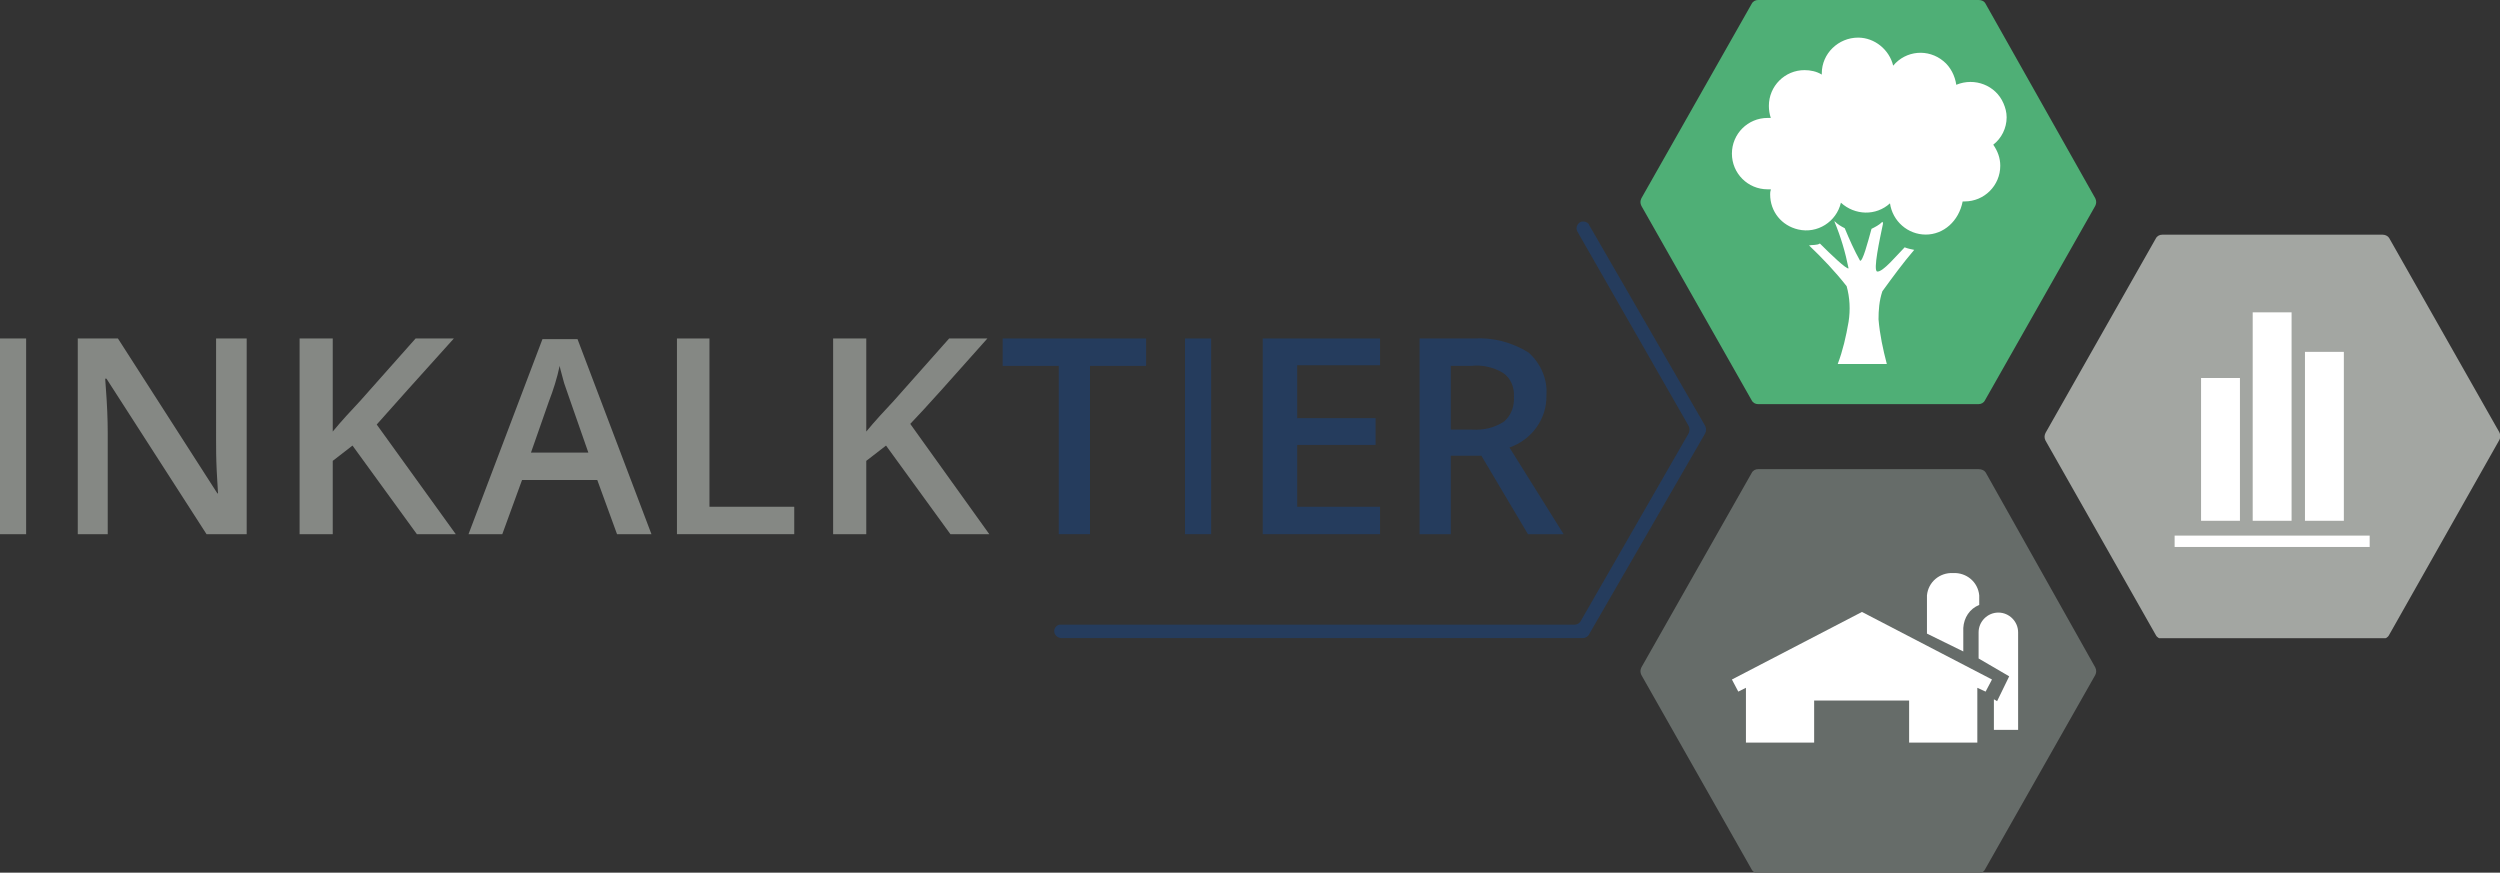 <?xml version="1.0" encoding="UTF-8" standalone="no"?>
<!-- Generator: Adobe Illustrator 27.4.1, SVG Export Plug-In . SVG Version: 6.00 Build 0)  -->

<svg
   version="1.1"
   id="Ebene_1"
   x="0px"
   y="0px"
   viewBox="0 0 392.197 136.9"
   xml:space="preserve"
   sodipodi:docname="InKalkTier-NEU_nomargin.svg"
   width="392.197"
   height="136.9"
   inkscape:version="1.2 (dc2aedaf03, 2022-05-15)"
   xmlns:inkscape="http://www.inkscape.org/namespaces/inkscape"
   xmlns:sodipodi="http://sodipodi.sourceforge.net/DTD/sodipodi-0.dtd"
   xmlns:xlink="http://www.w3.org/1999/xlink"
   xmlns="http://www.w3.org/2000/svg"
   xmlns:svg="http://www.w3.org/2000/svg"><rect x="0" y="0" width="392.197" height="136.9" fill="#333333" stroke="none"/><defs
   id="defs106" /><sodipodi:namedview
   id="namedview104"
   pagecolor="#ffffff"
   bordercolor="#000000"
   borderopacity="0.25"
   inkscape:showpageshadow="2"
   inkscape:pageopacity="0.0"
   inkscape:pagecheckerboard="0"
   inkscape:deskcolor="#d1d1d1"
   showgrid="false"
   inkscape:zoom="2.8363122"
   inkscape:cx="173.81725"
   inkscape:cy="57.46899"
   inkscape:window-width="1920"
   inkscape:window-height="1017"
   inkscape:window-x="3832"
   inkscape:window-y="-8"
   inkscape:window-maximized="1"
   inkscape:current-layer="Ebene_1" />
<style
   type="text/css"
   id="style55">
	.st0{fill:none;}
	.st1{clip-path:url(#SVGID_00000101089566619264748770000015184813127955816085_);}
	.st2{fill:#A3A6A2;}
	.st3{clip-path:url(#SVGID_00000074430015484169185230000009917303554937958815_);}
	.st4{fill:#FFFFFF;}
	.st5{fill:none;stroke:#FFFFFF;stroke-width:1.782;stroke-miterlimit:10;}
	.st6{fill:#253C5D;}
	.st7{fill:#4FAF76;}
	.st8{fill:#666C69;}
	.st9{fill:#858884;}
</style>
<g
   id="Group_3"
   transform="translate(121.097,3.619)">
	<path
   id="Clip_2-2"
   class="st0"
   d="m 199.6,33.2 h 71.5 v 63.3 h -71.5 z" />
	<g
   id="g66">
		<defs
   id="defs59">
			<rect
   id="SVGID_1_"
   x="199.6"
   y="33.2"
   width="71.5"
   height="63.3" />
		</defs>
		<clipPath
   id="SVGID_00000078727756989944004470000007960119460154946732_">
			<use
   xlink:href="#SVGID_1_"
   style="overflow:visible"
   id="use61" />
		</clipPath>
		<g
   id="Group_3-2"
   clip-path="url(#SVGID_00000078727756989944004470000007960119460154946732_)">
			<path
   id="Fill_1"
   class="st2"
   d="m 252.7,33.2 h -34.6 c -0.4,0 -0.8,0.2 -1,0.6 l -17.3,30.5 c -0.2,0.4 -0.2,0.8 0,1.2 L 217.1,96 c 0.2,0.4 0.6,0.6 1,0.6 h 34.6 c 0.4,0 0.8,-0.2 1,-0.6 L 271,65.4 c 0.2,-0.4 0.2,-0.8 0,-1.2 L 253.7,33.7 c -0.2,-0.3 -0.6,-0.5 -1,-0.5" />
		</g>
	</g>
</g>
<path
   id="Clip_5-2"
   class="st0"
   d="M 0,136.9 H 392.3 V 0 H 0 Z" />
<g
   id="g101"
   transform="translate(-19.5,-12.5)">
	<defs
   id="defs71">
		<rect
   id="SVGID_00000007405208504135254380000007620352996944665985_"
   x="19.5"
   y="12.5"
   width="392.3"
   height="136.9" />
	</defs>
	<clipPath
   id="SVGID_00000152978504766547456210000000888033838765654669_">
		<use
   xlink:href="#SVGID_00000007405208504135254380000007620352996944665985_"
   style="overflow:visible"
   id="use73" />
	</clipPath>
	<g
   id="Gruppe_maskieren_5"
   clip-path="url(#SVGID_00000152978504766547456210000000888033838765654669_)">
		<path
   id="Fill_4"
   class="st4"
   d="m 364.8,94.2 h 6.1 V 71.8 h -6.1 z" />
		<path
   id="Fill_6"
   class="st4"
   d="M 372.9,94.2 H 379 V 61.5 h -6.1 z" />
		<path
   id="Fill_7"
   class="st4"
   d="m 381.1,94.2 h 6.1 V 67.7 h -6.1 z" />
		<g
   id="Group_10"
   transform="translate(149.552,36.716)">
			<path
   id="Fill_8"
   class="st4"
   d="m 211.1,60.7 h 30.6" />
			<path
   id="Stroke_9"
   class="st5"
   d="m 211.1,60.7 h 30.6" />
		</g>
		<path
   id="Fill_11"
   class="st6"
   d="M 267.8,112.6 H 186 c -0.5,0 -1,-0.4 -1.1,-0.9 -0.1,-0.6 0.3,-1.1 0.8,-1.2 0.1,0 0.1,0 0.2,0 h 80.6 c 0.4,0 0.8,-0.2 1,-0.6 l 16.9,-29.4 c 0.2,-0.4 0.2,-0.8 0,-1.2 L 267,48.9 c -0.3,-0.5 -0.2,-1 0.2,-1.4 0.4,-0.4 1.1,-0.3 1.5,0.1 0,0 0.1,0.1 0.1,0.2 L 287,79.3 c 0.2,0.4 0.2,0.8 0,1.2 L 268.8,112 c -0.2,0.4 -0.6,0.6 -1,0.6" />
		<path
   id="Fill_12"
   class="st7"
   d="m 329.9,12.5 h -34.6 c -0.4,0 -0.8,0.2 -1,0.6 L 277,43.6 c -0.2,0.4 -0.2,0.8 0,1.2 l 17.3,30.5 c 0.2,0.4 0.6,0.6 1,0.6 h 34.6 c 0.4,0 0.8,-0.2 1,-0.6 l 17.3,-30.5 c 0.2,-0.4 0.2,-0.8 0,-1.2 L 331,13.1 c -0.2,-0.4 -0.6,-0.6 -1.1,-0.6" />
		<path
   id="Fill_13"
   class="st4"
   d="m 321.6,49.3 c -2.8,0 -5.2,-2.1 -5.6,-4.9 -2.2,2 -5.5,1.9 -7.7,-0.1 -0.7,3 -3.7,4.9 -6.7,4.2 -2.6,-0.6 -4.4,-2.8 -4.4,-5.5 0,-0.2 0,-0.4 0.1,-0.7 v -0.1 h -0.2 c -0.1,0 -0.2,0 -0.3,0 -3.1,0 -5.6,-2.5 -5.6,-5.6 0,-3.1 2.5,-5.6 5.6,-5.6 0.1,0 0.2,0 0.3,0 0.1,0 0.1,0 0.2,0 -0.2,-0.6 -0.3,-1.2 -0.3,-1.9 0,-3.1 2.5,-5.6 5.6,-5.6 0.9,0 1.9,0.2 2.7,0.7 0,0 0,-0.1 0,-0.1 0,0 0,-0.1 0,-0.1 0,-3.1 2.6,-5.6 5.7,-5.6 2.6,0 4.9,1.9 5.5,4.4 2,-2.4 5.5,-2.7 7.9,-0.7 1.1,0.9 1.8,2.3 2,3.7 2.9,-1.2 6.2,0.1 7.4,2.9 0.3,0.7 0.5,1.4 0.5,2.2 0,1.7 -0.8,3.3 -2.1,4.3 0.7,1 1.1,2.1 1.1,3.3 0,3.1 -2.5,5.6 -5.6,5.6 -0.1,0 -0.1,0 -0.2,0 0,0 -0.1,0 -0.1,0 -0.6,3.1 -3,5.2 -5.8,5.2 z" />
		<path
   id="Fill_14"
   class="st4"
   d="m 314.8,58.2 c 1.6,-2.2 3.2,-4.4 5,-6.5 -0.5,-0.1 -1,-0.2 -1.5,-0.4 -1.2,1.2 -3.4,3.9 -4.3,3.8 -0.7,-0.1 0.4,-5.1 0.9,-7.5 0,-0.1 0,-0.2 -0.1,-0.3 -0.5,0.5 -1.1,0.8 -1.7,1.1 -0.6,2.2 -1.4,5.2 -1.8,5 -0.9,-1.6 -1.7,-3.4 -2.4,-5.1 -0.6,-0.3 -1.1,-0.6 -1.6,-1.1 0,0 0,0.1 0,0.1 1,2.4 1.7,4.8 2.2,7.3 -0.3,0.2 -2.8,-2.2 -4.5,-3.9 -0.4,0.3 -1.3,0.2 -1.7,0.3 2.1,2 4.1,4.1 5.9,6.4 0.5,1.8 0.6,3.7 0.3,5.6 -0.4,2.3 -0.9,4.5 -1.7,6.6 h 7.7 c -0.6,-2.3 -1.1,-4.6 -1.3,-7 0,-1.4 0.1,-2.9 0.6,-4.4" />
		<path
   id="Fill_15"
   class="st8"
   d="m 329.9,86.1 h -34.6 c -0.4,0 -0.8,0.2 -1,0.6 L 277,117.2 c -0.2,0.4 -0.2,0.8 0,1.2 l 17.3,30.5 c 0.2,0.4 0.6,0.6 1,0.6 h 34.6 c 0.4,0 0.8,-0.2 1,-0.6 l 17.3,-30.5 c 0.2,-0.4 0.2,-0.8 0,-1.2 L 331,86.6 c -0.2,-0.3 -0.6,-0.5 -1.1,-0.5" />
		<path
   id="Fill_16"
   class="st9"
   d="m 19.5,96.3 h 4.1 V 65.6 h -4.1 z" />
		<path
   id="Fill_17"
   class="st9"
   d="M 58.3,96.3 H 51.9 L 36.2,71.9 H 36 l 0.1,1.4 c 0.2,2.6 0.3,5 0.3,7.1 V 96.3 H 31.7 V 65.6 H 38 l 15.6,24.3 h 0.1 c 0,-0.3 -0.1,-1.5 -0.2,-3.5 -0.1,-2 -0.1,-3.6 -0.1,-4.7 V 65.6 h 4.8 v 30.7 z" />
		<path
   id="Fill_18"
   class="st9"
   d="M 91,96.3 H 84.9 L 74.8,82.4 71.7,84.8 V 96.3 H 66.5 V 65.6 h 5.2 v 14.6 c 1.4,-1.7 2.9,-3.3 4.3,-4.8 l 8.7,-9.8 h 6 C 85,71.9 81,76.4 78.6,79.1 Z" />
		<path
   id="Fill_19"
   class="st9"
   d="M 98.3,96.3 H 93 l 11.6,-30.6 h 5.5 l 11.6,30.6 h -5.4 l -3.1,-8.5 h -11.8 z m 9,-26.4 v 0 c -0.4,1.9 -1,3.8 -1.7,5.6 l -2.8,8 h 9 l -2.9,-8.3 c -0.2,-0.6 -0.5,-1.4 -0.9,-2.6 -0.3,-1.2 -0.6,-2.1 -0.7,-2.7 z" />
		<path
   id="Fill_20"
   class="st9"
   d="M 125.7,96.3 V 65.6 h 5.1 V 92 h 13.3 v 4.3 z" />
		<path
   id="Fill_21"
   class="st9"
   d="m 174.7,96.3 h -6.1 l -10.1,-13.9 -3.1,2.4 v 11.5 h -5.2 V 65.6 h 5.2 v 14.6 c 1.4,-1.7 2.9,-3.3 4.3,-4.8 l 8.7,-9.8 h 6 c -5.6,6.3 -9.6,10.8 -12.1,13.4 z" />
		<path
   id="Fill_22"
   class="st6"
   d="m 190.5,96.3 h -4.9 V 69.9 h -8.8 v -4.3 h 22.5 v 4.3 h -8.8 z" />
		<path
   id="Fill_23"
   class="st6"
   d="m 205.4,96.3 h 4.1 V 65.6 h -4.1 z" />
		<path
   id="Fill_24"
   class="st6"
   d="M 236,96.3 H 217.6 V 65.6 H 236 v 4.2 h -13 v 8.3 h 12.3 v 4.2 H 223 V 92 h 13 z" />
		<path
   id="Fill_25"
   class="st6"
   d="m 247.1,96.3 h -4.9 V 65.6 h 8.5 c 3,-0.2 6,0.6 8.6,2.2 1.9,1.7 3,4.2 2.8,6.7 0.1,3.7 -2.3,7 -5.8,8.2 l 8.5,13.6 h -5.6 L 251.9,84 h -4.8 z m 0,-26.4 v 10 h 3.4 c 1.8,0.1 3.5,-0.3 5,-1.3 1.1,-1 1.6,-2.4 1.5,-3.9 0.1,-1.4 -0.5,-2.9 -1.7,-3.7 -1.5,-0.9 -3.3,-1.3 -5,-1.1 z" />
		<path
   id="Fill_26"
   class="st4"
   d="m 336.1,111.7 c 0,-1.7 -1.4,-3.1 -3.1,-3.1 -1.7,0 -3.1,1.4 -3.1,3.1 v 0 4.1 l 4.8,2.8 -1.9,3.9 -0.5,-0.3 v 4.8 h 3.8 z" />
		<path
   id="Fill_27"
   class="st4"
   d="m 327.5,111 v 0 c 0.1,-1.6 1,-3 2.5,-3.6 v -1.5 0 c -0.2,-2.1 -2,-3.6 -4.1,-3.5 -2.1,-0.1 -3.9,1.4 -4.1,3.5 v 0 6 l 5.7,2.8 z" />
		<path
   id="Fill_28"
   class="st4"
   d="m 331,121 1,-1.9 -20.4,-10.6 -20.4,10.6 1,1.9 1.2,-0.6 v 8.6 h 10.7 v -6.6 H 319 v 6.6 h 10.7 v -8.6 z" />
	</g>
</g>
</svg>
